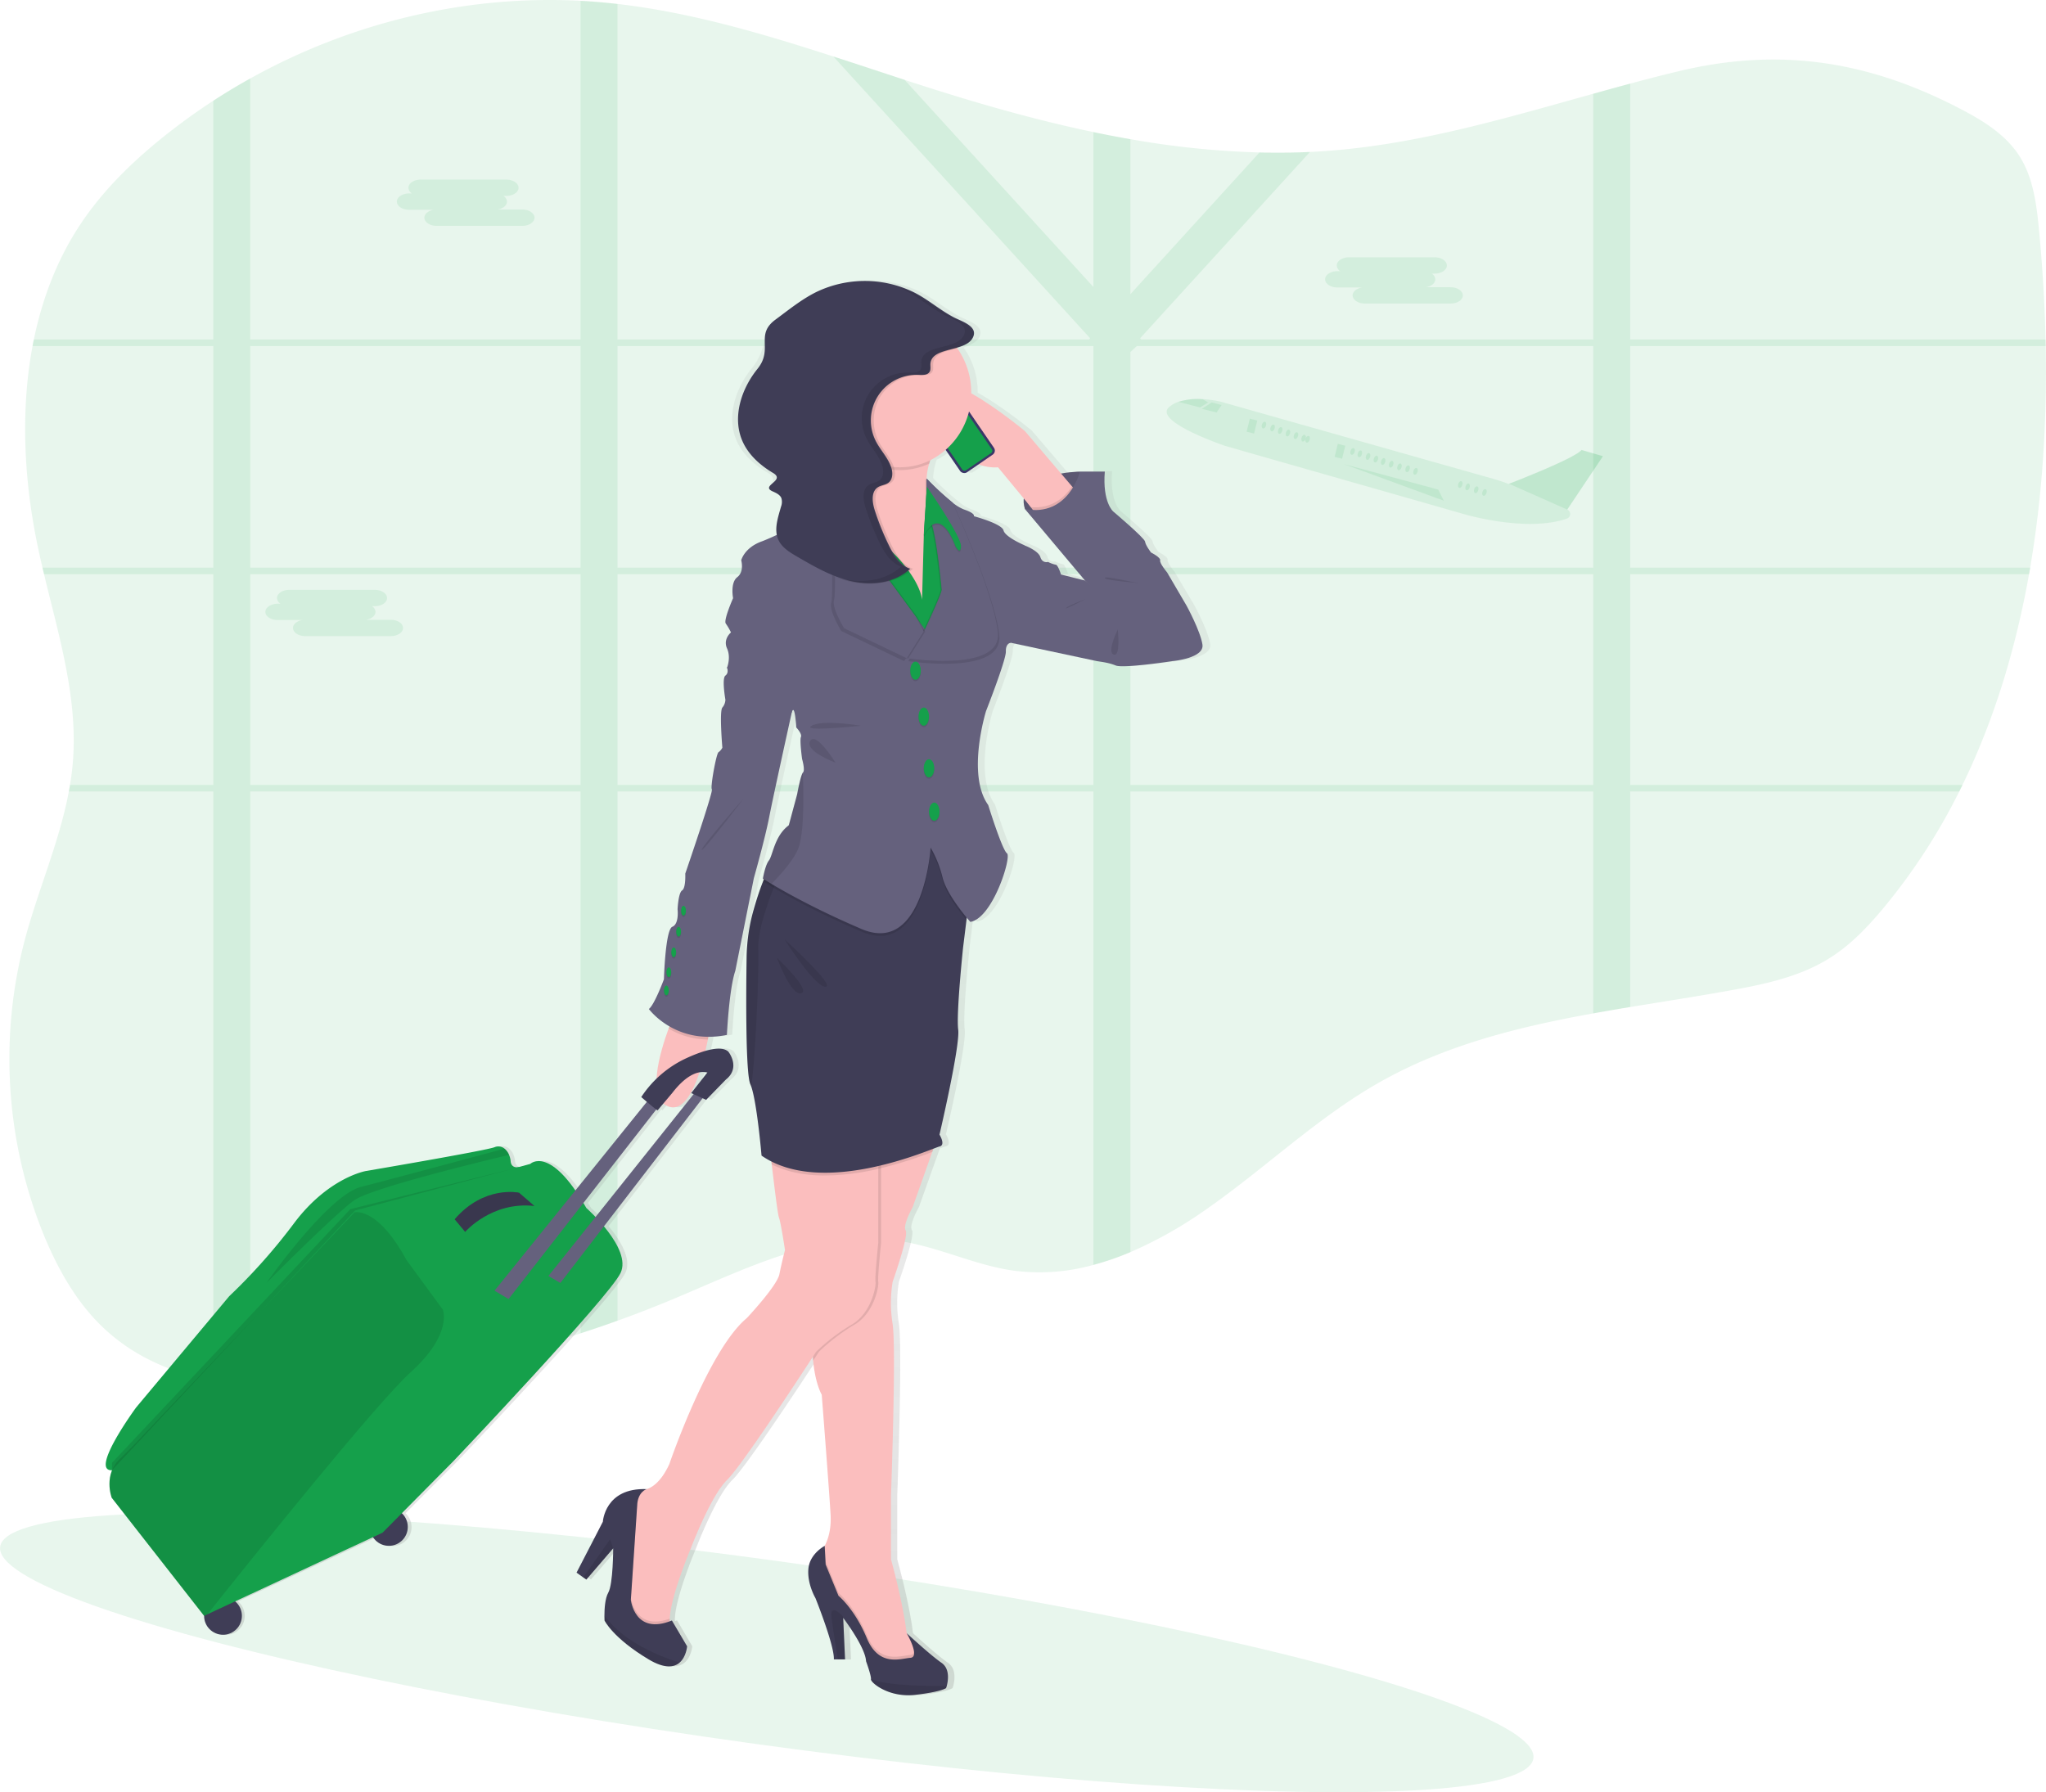 <svg xmlns="http://www.w3.org/2000/svg" xmlns:xlink="http://www.w3.org/1999/xlink" id="9384b02b-49b7-431a-934f-218f90990cfd" data-name="Layer 1" width="941.51" height="824.82" viewBox="0 0 941.51 824.82" class="injected-svg gridItem__media"><defs><linearGradient id="b0d57a94-2a20-4bb1-ba9f-a5b1ad7b8bc7-1680" x1="432.56" y1="817.82" x2="432.56" y2="166.66" gradientUnits="userSpaceOnUse"><stop offset="0" stop-color="gray" stop-opacity="0.25"></stop><stop offset="0.54" stop-color="gray" stop-opacity="0.12"></stop><stop offset="1" stop-color="gray" stop-opacity="0.1"></stop></linearGradient><linearGradient id="b0d57a94-2a20-4bb1-ba9f-a5b1ad7b8bc7-1680" x1="432.56" y1="817.82" x2="432.56" y2="166.66" gradientUnits="userSpaceOnUse"><stop offset="0" stop-color="gray" stop-opacity="0.25"></stop><stop offset="0.54" stop-color="gray" stop-opacity="0.12"></stop><stop offset="1" stop-color="gray" stop-opacity="0.1"></stop></linearGradient></defs><title>businesswoman</title><ellipse cx="482.08" cy="798.12" rx="42.38" ry="356.13" transform="translate(-503.7 1128.97) rotate(-82.14)" fill="#15A04B" opacity="0.1"></ellipse><path d="M149.6,606.48c6.41,15.45,14.82,30.26,26.59,41.62,14.34,13.84,32.15,21.39,51.22,25a154.27,154.27,0,0,0,17,2.2c15.07,1.16,30.5.39,45.3-1.22a535.59,535.59,0,0,0,106.7-22.83q8.55-2.76,17-5.81,12.75-4.57,25.27-9.81c34-14.21,69.15-32.33,105.32-26.71,17.53,2.73,34,11,51.57,13.46a92.21,92.21,0,0,0,36.84-2.62,126.59,126.59,0,0,0,17-5.87,193.44,193.44,0,0,0,35.32-20c26.5-18.52,50.28-41.48,78.18-57.52,30.76-17.69,64.81-26.1,99.5-32.37q8.48-1.53,17-2.92c16.05-2.65,32.14-5.1,48-8,15.28-2.82,30.83-6.27,44.13-14.75,9.49-6,17.47-14.43,24.79-23.26a277.49,277.49,0,0,0,34.52-53.22q.75-1.5,1.47-3c14.69-30.14,24.57-63,30.63-97,.18-1,.35-2,.52-3,5.7-33.33,7.78-67.79,7.15-102l-.06-3c-.39-16.89-1.44-33.71-3-50.29-1.12-11.66-2.62-23.76-8.66-33.56s-15.87-16.1-25.71-21.34c-43.3-23.07-84.81-29.49-131.39-18.31-7.48,1.79-14.93,3.72-22.38,5.72-5.67,1.52-11.34,3.09-17,4.67-39.13,10.91-78.16,22.52-118.61,26q-5.87.51-11.73.78-11.61.54-23.22.24a401.19,401.19,0,0,1-59.44-6.12q-8.52-1.47-17-3.26C608,93.29,583.83,86.5,560,79q-7.29-2.3-14.56-4.68c-10.92-3.57-21.84-7.21-32.78-10.75C480,53,447.18,43.31,413.41,39.41q-4.34-.49-8.68-.87c-2.77-.24-5.55-.43-8.32-.57-52.45-2.8-105.5,9.85-152,35.74q-8.66,4.82-17,10.24-11.57,7.53-22.43,16.2c-14.84,11.85-28.73,25.34-39.31,41.55-10.31,15.79-17,33.52-20.85,52.16-.21,1-.41,2-.59,3-5.65,30.09-3.89,62.36,2.45,92.51.67,3.16,1.38,6.33,2.12,9.49.23,1,.47,2,.71,3,6.84,28.51,15.58,56.94,13.3,86.09-.29,3.67-.75,7.31-1.35,10.91-.17,1-.34,2-.53,3-4.46,23.78-14.6,46.34-20.68,69.89A215.32,215.32,0,0,0,149.6,606.48Z" transform="translate(-129.25 -37.59)" fill="#15A04B" opacity="0.1"></path><path d="M227.41,298.86H148.8c.23,1,.47,2,.71,3h77.9v97H161.46c-.17,1-.34,2-.53,3h66.48V673.09a154.27,154.27,0,0,0,17,2.2V401.86h152V651.24q8.55-2.76,17-5.81V401.86h219V619.75a126.59,126.59,0,0,0,17-5.87v-212h213V504q8.48-1.53,17-2.92V401.86h151.46q.75-1.5,1.47-3H879.41v-97H1063c.18-1,.35-2,.52-3H879.41v-102h191.23l-.06-3H879.41V76.08c-5.67,1.52-11.34,3.09-17,4.67V193.86h-208l-.52-.57,78.16-85.77q-11.61.54-23.22.24L649.41,173V101.64q-8.52-1.47-17-3.26V169.7L545.48,74.31c-10.92-3.57-21.84-7.21-32.78-10.75L630.91,193.29l-.52.57h-217V39.41q-4.34-.49-8.68-.87c-2.77-.24-5.55-.43-8.32-.57V193.86h-152V73.71q-8.66,4.82-17,10.24V193.86H144.82c-.21,1-.41,2-.59,3h83.18Zm169-102v102h-152v-102Zm17,0h219v102h-219Zm449,102h-213V199.59l3-2.73h210Zm-213,100v-97h213v97Zm-236,0v-97h219v97Zm-169-97h152v97h-152Z" transform="translate(-129.25 -37.59)" fill="#15A04B" opacity="0.1"></path><path d="M667.19,225a12.9,12.9,0,0,1,4.38-2.49,29.44,29.44,0,0,1,11.14-1.21,49,49,0,0,1,8.17,1.14L816.52,258c2.37.67,4.7,1.46,7,2.34,8.1-3.17,31-12.35,33.51-15.63l9.84,2.88-16.42,24.51h0a2.25,2.25,0,0,1-.16,4.18c-18.93,6.51-47.52-2.12-47.52-2.12L693,242.8S659.83,231.6,667.19,225Z" transform="translate(-129.25 -37.59)" fill="#15A04B" opacity="0.1"></path><ellipse cx="812.37" cy="264.25" rx="1.6" ry="0.96" transform="translate(178.1 915.67) rotate(-71.78)" fill="#15A04B" opacity="0.1"></ellipse><ellipse cx="808.56" cy="263" rx="1.6" ry="0.96" transform="translate(176.68 911.19) rotate(-71.78)" fill="#15A04B" opacity="0.1"></ellipse><ellipse cx="801.25" cy="260.59" rx="1.6" ry="0.96" transform="translate(173.94 902.59) rotate(-71.78)" fill="#15A04B" opacity="0.1"></ellipse><ellipse cx="780.64" cy="254.54" rx="1.6" ry="0.96" transform="translate(165.52 878.85) rotate(-71.78)" fill="#15A04B" opacity="0.1"></ellipse><ellipse cx="777.01" cy="253.34" rx="1.6" ry="0.96" transform="translate(164.16 874.59) rotate(-71.78)" fill="#15A04B" opacity="0.1"></ellipse><ellipse cx="773.25" cy="252.46" rx="1.6" ry="0.96" transform="translate(162.42 870.41) rotate(-71.78)" fill="#15A04B" opacity="0.1"></ellipse><ellipse cx="769.47" cy="251.22" rx="1.6" ry="0.96" transform="translate(161 865.97) rotate(-71.78)" fill="#15A04B" opacity="0.1"></ellipse><ellipse cx="765.77" cy="250" rx="1.6" ry="0.96" transform="translate(159.61 861.61) rotate(-71.78)" fill="#15A04B" opacity="0.1"></ellipse><ellipse cx="762.4" cy="248.89" rx="1.6" ry="0.96" transform="translate(158.35 857.65) rotate(-71.78)" fill="#15A04B" opacity="0.1"></ellipse><ellipse cx="758.8" cy="247.7" rx="1.6" ry="0.96" transform="translate(157 853.41) rotate(-71.78)" fill="#15A04B" opacity="0.1"></ellipse><ellipse cx="755.02" cy="246.46" rx="1.6" ry="0.96" transform="translate(155.59 848.97) rotate(-71.78)" fill="#15A04B" opacity="0.1"></ellipse><ellipse cx="751.68" cy="245.36" rx="1.6" ry="0.96" transform="translate(154.33 845.04) rotate(-71.78)" fill="#15A04B" opacity="0.1"></ellipse><ellipse cx="732.91" cy="240.51" rx="1.6" ry="0.96" transform="matrix(0.31, -0.95, 0.95, 0.31, 146.04, 823.88)" fill="#15A04B" opacity="0.1"></ellipse><ellipse cx="725.61" cy="238.11" rx="1.6" ry="0.96" transform="translate(143.31 815.29) rotate(-71.78)" fill="#15A04B" opacity="0.1"></ellipse><ellipse cx="721.93" cy="236.9" rx="1.6" ry="0.96" transform="translate(141.93 810.96) rotate(-71.78)" fill="#15A04B" opacity="0.1"></ellipse><ellipse cx="718.37" cy="235.72" rx="1.6" ry="0.96" transform="translate(140.6 806.78) rotate(-71.78)" fill="#15A04B" opacity="0.1"></ellipse><ellipse cx="714.86" cy="234.57" rx="1.6" ry="0.96" transform="translate(139.28 802.65) rotate(-71.78)" fill="#15A04B" opacity="0.1"></ellipse><ellipse cx="710.9" cy="233.26" rx="1.6" ry="0.96" transform="translate(137.8 797.98) rotate(-71.78)" fill="#15A04B" opacity="0.1"></ellipse><ellipse cx="729.14" cy="239.27" rx="1.6" ry="0.96" transform="translate(144.63 819.44) rotate(-71.78)" fill="#15A04B" opacity="0.1"></ellipse><ellipse cx="804.62" cy="261.7" rx="1.6" ry="0.96" transform="translate(175.2 906.55) rotate(-71.78)" fill="#15A04B" opacity="0.1"></ellipse><rect x="744.05" y="242.28" width="3.54" height="6.17" transform="translate(1281.86 624.71) rotate(-166.13)" fill="#15A04B" opacity="0.1"></rect><rect x="703.55" y="230.67" width="3.54" height="6.17" transform="translate(1204.83 592.14) rotate(-166.13)" fill="#15A04B" opacity="0.1"></rect><polygon points="557.55 185.21 562.12 186.41 559.84 189.85 553.07 188.17 557.55 185.21" fill="#15A04B" opacity="0.1"></polygon><path d="M671.57,222.55l9.87,2.57,3.76-2.32-2.49-1.46A29.44,29.44,0,0,0,671.57,222.55Z" transform="translate(-129.25 -37.59)" fill="#15A04B" opacity="0.1"></path><path d="M866.87,247.53l-16.42,24.59-26.82-11.89S854,248.65,857,244.65Z" transform="translate(-129.25 -37.59)" fill="#15A04B" opacity="0.1"></path><polygon points="618.51 213.63 661.84 225.33 664.4 230.45 618.51 213.63" fill="#15A04B" opacity="0.1"></polygon><path d="M317.5,126.62h1.31a3.24,3.24,0,0,1-1.6-2.62h0c0-2.06,2.53-3.75,5.62-3.75h39.42c3.09,0,5.62,1.69,5.62,3.75h0c0,2.07-2.53,3.76-5.62,3.76h-1.32a3.27,3.27,0,0,1,1.61,2.62c0,1.76-1.84,3.25-4.31,3.65h11.35c3.09,0,5.63,1.69,5.63,3.75s-2.54,3.76-5.63,3.76H330.16c-3.09,0-5.62-1.69-5.62-3.76,0-1.76,1.84-3.24,4.3-3.64H317.5c-3.1,0-5.63-1.69-5.63-3.76S314.4,126.62,317.5,126.62Z" transform="translate(-129.25 -37.59)" fill="#15A04B" opacity="0.1"></path><path d="M744.66,162.39H746a3.26,3.26,0,0,1-1.6-2.62h0c0-2.07,2.53-3.76,5.62-3.76h39.42c3.09,0,5.62,1.69,5.62,3.76h0c0,2.06-2.53,3.75-5.62,3.75h-1.32a3.28,3.28,0,0,1,1.61,2.62c0,1.77-1.84,3.25-4.3,3.65h11.34c3.1,0,5.63,1.69,5.63,3.76s-2.53,3.75-5.63,3.75H757.33c-3.1,0-5.63-1.69-5.63-3.75,0-1.76,1.84-3.25,4.3-3.65H744.66c-3.1,0-5.63-1.69-5.63-3.76S741.56,162.39,744.66,162.39Z" transform="translate(-129.25 -37.59)" fill="#15A04B" opacity="0.1"></path><path d="M257,315.45h1.32a3.26,3.26,0,0,1-1.61-2.62h0c0-2.07,2.53-3.76,5.62-3.76h39.42c3.09,0,5.62,1.69,5.62,3.76h0c0,2.06-2.53,3.75-5.62,3.75h-1.32a3.26,3.26,0,0,1,1.61,2.62c0,1.76-1.84,3.25-4.3,3.65h11.34c3.1,0,5.63,1.69,5.63,3.76s-2.53,3.75-5.63,3.75H269.71c-3.1,0-5.63-1.69-5.63-3.75,0-1.77,1.84-3.25,4.31-3.65H257c-3.09,0-5.63-1.69-5.63-3.76S254,315.45,257,315.45Z" transform="translate(-129.25 -37.59)" fill="#15A04B" opacity="0.1"></path><path d="M686.15,334c-1-6.29-7.28-17.79-7.28-17.79l-9.07-15.4s-3.56-4.21-3.23-5.57-4.21-3.61-4.21-3.61-2.59-3.38-2.75-5-14.73-13.86-14.73-13.86-5-4.19-3.88-18.36H629.51a61,61,0,0,0-8.75.87L604,235.71s-13.19-10.93-24.85-17.38c0-.1,0-.2,0-.3a35.27,35.27,0,0,0-6.41-20.4l-.12-.16a15.6,15.6,0,0,0,5.2-2.4,6.4,6.4,0,0,0,2.32-2.85c1.87-4.8-5.51-7-8.88-8.73-6.83-3.52-12.51-8.76-19.48-12a52,52,0,0,0-44.33.28c-6.81,3.37-12.74,8.21-18.86,12.7-9.59,7-5.9,13.45-13.4,22.67s-11.74,22.21-7.05,33.11c2.76,6.4,8.25,11.31,14.28,14.85s-1.33,5.88,5.13,8.56c1.52.64,3.18,1.43,3.8,3a6.07,6.07,0,0,1-.17,3.94c-1.19,4.25-2.77,8.83-1.93,13-4,1.87-6.75,2.91-6.75,2.91-8.3,2.9-9.71,8.77-9.71,8.77s1.51,5.2-1.83,7.78-1.94,9.66-1.94,9.66-4.53,10.2-3.36,11.7a28.47,28.47,0,0,1,2.39,4.09s-3.78,3-1.84,7.3,0,8.91,0,8.91,1,2.37-.75,3.66,0,11.11,0,11.11a5.83,5.83,0,0,1-1.41,3.6c-1.46,1.72,0,18.47,0,18.47a5.62,5.62,0,0,1-1.78,2.1c-1,.48-3.88,16.27-3.07,17.07S447,439.5,447,439.5s.32,6.6-1.46,7.73-2.1,8.7-2.1,8.7.8,6.76-2.43,8.05-3.89,24.17-3.89,24.17-4.37,11.76-7,13.69a33.19,33.19,0,0,0,9.51,8l-.4,1.06c-2.19,6-5.17,15.3-5.56,23a50.72,50.72,0,0,0-7.06,8.46s1.16,1,2.57,2.2L396.1,585.4c-13.52-19.37-20.86-12.19-20.86-12.19l-5,1.37c-.77.18-3.76.67-4-2.68a9.38,9.38,0,0,0-.72-2.88,7.28,7.28,0,0,0-2.1-2.88,4.51,4.51,0,0,0-4.63-.67c-4.2,1.62-59.46,11-59.46,11s-17.25,2.9-33.11,23.84a268.6,268.6,0,0,1-30.1,33.83L193,685.33s-21.76,29.41-11.2,28.88c-2.57,6.31-.13,12.68-.13,12.68l42.72,54.38a8.74,8.74,0,1,0,14.36-6.66l63.77-29.56a8.72,8.72,0,1,0,13.34-11L340,709.82s71.53-75.07,77-86.35c3.11-6.38-2.36-15.14-7.69-21.53l45.64-59,1.64.74,9.18-9.37c7-5.62,1.07-12.86,1.07-12.86-2.09-1.89-6.07-1.6-10.57-.32.42-1.8.8-3.55,1.12-5.19.09-.44.18-.87.26-1.3a42.06,42.06,0,0,0,8.56-.87s1-21.1,3.88-29.48l8.58-42.69s5.18-18.2,7.12-28.19,10.47-48.33,10.47-48.33c1.39-4.19,2,7.09,2,7.09s2.81,2.9,2.16,4.4.54,10.1.54,10.1,1.51,5.15.44,6.23a2.69,2.69,0,0,0-.49.88c-1,2.3-2.33,9.37-2.33,9.37l-3.79,14.05-.63.51a19.6,19.6,0,0,0-5.45,7.82c-1.15,2.68-1.81,5.22-2.49,6.84a4.82,4.82,0,0,1-.58,1,7.85,7.85,0,0,0-1,1.77,35.61,35.61,0,0,0-1.94,6.87l.45.29c0,.09-.07.19-.11.28l-.19.48,0,.06c-.41,1-.79,2.05-1.17,3.09l-.12.33c-.35,1-.69,2-1,2.95-.05.17-.11.34-.16.51-.31.93-.6,1.86-.88,2.77l-.18.58c-.26.87-.52,1.73-.76,2.57,0,.1-.06.21-.09.3a84.59,84.59,0,0,0-3.24,22.13c-.23,17.66-.4,53.31,1.78,58.13.14.32.29.69.43,1.1,2.7,7.91,4.75,31.76,4.75,31.76a38.72,38.72,0,0,0,4.51,2.67c.05.45.1.9.16,1.37,1.15,9.81,2.77,23.08,3.31,24.42.87,2.15,2.81,15,2.81,15s-1.52,5.79-2.59,11.16-15.11,20.2-15.11,20.2C457.41,659,439.5,711.43,439.5,711.43c-3.57,7.68-7.51,10.52-10.41,11.5-19.33-.72-20.23,15-20.23,15l-12.2,23.41,3.09,2.19,1.45,1,12.41-14.39s0,16.43-2.27,20.4c-1.54,2.7-1.79,7.65-1.79,10.55,0,1.36.06,2.27.06,2.27s3.78,8,20.39,17.9c7.46,4.43,11.81,3.68,14.34,1.49,3.1-2.68,3.47-7.5,3.47-7.5l-7-11.89c-.35.15-.69.26-1,.39,0-.41,0-.83,0-1.28.44-10.5,9.88-32.65,9.88-32.65s9.06-23.85,16.61-31.15c6.59-6.37,33.05-46.59,39.69-56.74l0,.34c0,.49.07,1,.12,1.42,1,10.87,4,15.67,4,15.67s3.45,44,4.09,55.2c.41,7-1.3,11.73-2.64,14.28l-.07.12c-.07,0-6.89,3.58-7.53,10.52s3.23,13.53,3.23,13.53S516,795,515.68,801.32h5.18L520,782.2l.08.1c.94,1.25,10.19,13.66,10.5,19.87,0,0,2.34,6.39,2.27,8.14a.66.66,0,0,1,0,.14c-.22,1.5,8.2,8.59,20.4,7.19s14.34-3.11,14.34-3.11.14-.39.32-1c.61-2.3,1.58-7.91-2.47-10.68-5.07-3.47-15.61-13.2-16.06-13.61l0,0c-1.73-14.39-7.24-33.94-7.24-33.94V725.82s2.49-67.45.77-78.83a60.06,60.06,0,0,1,0-19.55s7.55-21.26,6-23.63,3.23-10.74,3.23-10.74l9.07-25.43.53-1.48h0c1.48-.56,2.45-.93,2.8-1,3-.64,0-5.48,0-5.48s9.62-40.91,8.64-48.33,2.27-37.85,2.27-37.85L577,460.88l.14-1.13c1,1.24,1.7,2,1.7,2,10.35-1.72,19.2-30,16.93-31.58s-8.63-22.23-8.63-22.23c-10.14-14.07-1-43.28-1-43.28s9.28-23.52,9.17-27.39,2.16-4,2.16-4l0-.11c8.52,1.82,38.11,8.11,39.63,8.42,1.78.36,5.34.6,8.9,2.05s26.55-2.05,26.55-2.05S687.12,340.26,686.15,334Zm-229,197.1-7.46,9.48,1.11.5-45.37,56.56c-2.42-2.53-4.23-4.12-4.23-4.12-.46-.81-.92-1.58-1.37-2.34l33.7-43a3.51,3.51,0,0,0,.62.4l2.67-3.18a7.39,7.39,0,0,0,2.52,1.46c6.33,2.17,11-6.08,14.2-15.81A8.72,8.72,0,0,1,457.15,531.08ZM558.62,258.21c0-.11,0-.22,0-.33,0,.09,0,.2,0,.33Zm0-.58a2.3,2.3,0,0,1,0,.23A1.77,1.77,0,0,0,558.64,257.63Zm62.13,44.13s-1.46-4.51-2.43-4.51a14.06,14.06,0,0,1-3.56-1.29,2.86,2.86,0,0,1-3.56-2.21c-1-3-7.18-5.36-7.18-5.36s-9.06-3.76-9.82-6.88-13.7-6.55-13.7-6.55.87-1.28-4.64-3.11a20.44,20.44,0,0,1-5.32-3.25,122.9,122.9,0,0,1-11.91-11,32.3,32.3,0,0,1,1.17-6.91c.14-.51.29-1,.46-1.5a32.31,32.31,0,0,0,7.1-4.76l6.72,9.75a2.25,2.25,0,0,0,3.12.58l5.36-3.65a20.21,20.21,0,0,0,9,1.33l11.93,14.39a11.69,11.69,0,0,0,.51,4.84l27.73,32.87C631,304.34,620.77,301.76,620.77,301.76Z" transform="translate(-129.25 -37.59)" fill="url(&quot;#b0d57a94-2a20-4bb1-ba9f-a5b1ad7b8bc7-1680&quot;)"></path><path d="M626.22,254.65s-30.53.32-25.33,17.23l11.65,6.76,11.61-2.36,5.45-9.63Z" transform="translate(-129.25 -37.59)" fill="#65617D"></path><path d="M626.22,254.65s-30.53.32-25.33,17.23l11.65,6.76,11.61-2.36,5.45-9.63Z" transform="translate(-129.25 -37.59)" opacity="0.1"></path><path d="M559.72,225.18c8.37,30.44,28.78,27.47,28.78,27.47l13.09,15.85,1.93,2.46,4.18,5.32,18.52-10.52-3.69-4.34L600.89,236S551.35,194.75,559.72,225.18Z" transform="translate(-129.25 -37.59)" fill="#FBBEBE"></path><rect x="556.64" y="231.36" width="0.56" height="4.65" rx="0.28" ry="0.28" transform="translate(1019.14 73.86) rotate(145.56)" fill="#3A3768"></rect><rect x="569.39" y="217.96" width="0.32" height="1.53" rx="0.16" ry="0.16" transform="translate(1033.71 39.44) rotate(145.56)" fill="#3A3768"></rect><rect x="571.26" y="220.17" width="0.36" height="2.66" rx="0.18" ry="0.18" transform="matrix(-0.82, 0.57, -0.57, -0.82, 1038.75, 43.43)" fill="#3A3768"></rect><rect x="573.32" y="223.14" width="0.34" height="2.69" rx="0.17" ry="0.17" transform="translate(1044.16 47.7) rotate(145.56)" fill="#3A3768"></rect><rect x="559.86" y="215.91" width="18.87" height="38.36" rx="2.24" ry="2.24" transform="translate(1042.51 69.42) rotate(145.56)" fill="#3A3768"></rect><path d="M554.65,223.08a.68.68,0,0,1,.94.18l.08.11a.68.68,0,0,0,.94.18l6.61-4.53a.68.68,0,0,0,.17-.94l-.08-.11a.68.68,0,0,1,.18-.94l1.28-.89a1.3,1.3,0,0,1,1.8.34l19.1,27.86a1.29,1.29,0,0,1-.34,1.79L573.82,254a1.29,1.29,0,0,1-1.79-.34l-19.11-27.86a1.29,1.29,0,0,1,.34-1.79Z" transform="translate(-129.25 -37.59)" fill="#15A04B"></path><rect x="558.35" y="219.88" width="2.64" height="0.54" rx="0.27" ry="0.27" transform="translate(1016.49 47.61) rotate(145.56)" fill="#E6E8EC"></rect><circle cx="428.75" cy="183.7" r="0.3" fill="#E6E8EC"></circle><path d="M503.3,662.06c0,.6.09,1.18.14,1.76,1,10.86,3.95,15.66,3.95,15.66s3.43,44,4.07,55.18c.41,7-1.3,11.72-2.63,14.27a12.7,12.7,0,0,1-1.44,2.27l-2.15,4.72,10.09,20.18,11.81,19.54,8.16,10.73s6,.86,7.3,0,6.43,0,6.43,0l4.73-7.3-5.3-7.17-2-2.7c-1.72-14.39-7.2-33.93-7.2-33.93V725.86s2.48-67.41.76-78.8a60.28,60.28,0,0,1,0-19.53s7.51-21.26,6-23.62,3.22-10.74,3.22-10.74l9-25.41.52-1.49-2-4.87L506.1,555s.4,4,.84,10.35v.14c.26,3.68.52,8.16.73,13.16.7,16.82.76,39.4-2.43,56.65A108.44,108.44,0,0,0,503.3,662.06Z" transform="translate(-129.25 -37.59)" fill="#FBBEBE"></path><path d="M503.44,663.82l2.66-4.09a89.9,89.9,0,0,1,16.31-12.45c9.24-5.37,11.38-18,11-19.75s1.29-18,1.29-18V568.27l-27.71-3c1.1,16.07,2.45,47.51-1.7,70C503,647.47,502.81,656.88,503.44,663.82Z" transform="translate(-129.25 -37.59)" opacity="0.1"></path><path d="M417,766.87l2.15,19.75,10.51,6.22s9.67,1.08,7.95-7.51a12.59,12.59,0,0,1-.16-2.79c.43-10.49,9.82-32.63,9.82-32.63s9-23.83,16.53-31.14c6.56-6.36,32.89-46.56,39.5-56.71l1.51-2.33a90.19,90.19,0,0,1,16.32-12.45c9.23-5.37,11.38-18,11-19.75s1.28-18,1.28-18V568.27l-26.42-2.82-23.82-2.55s.53,4.66,1.21,10.59c1.15,9.8,2.77,23.07,3.3,24.41.87,2.15,2.8,15,2.8,15s-1.51,5.79-2.58,11.16-15,20.19-15,20.19c-17.82,14.81-35.64,67.19-35.64,67.19-4.69,10.14-10,11.86-12.76,12a5.45,5.45,0,0,1-1.84-.17l-3.87,7.09Z" transform="translate(-129.25 -37.59)" fill="#FBBEBE"></path><path d="M505.24,755.92l10.09,20.18,11.81,19.54,8.16,10.73s6,.86,7.3,0,6.43,0,6.43,0l4.73-7.3-5.3-7.17c1.39,3.2,2.53,7.19-.28,7.38-4.72.33-14.49,4.3-20.07-9.12s-13-19.43-13-19.43l-5.91-14.38-.38-7.42a12.7,12.7,0,0,1-1.44,2.27Z" transform="translate(-129.25 -37.59)" opacity="0.1"></path><path d="M504.49,773.09s8.8,21.9,8.48,28.24h5.15l-.86-19.12.08.11c.94,1.25,10.14,13.65,10.45,19.86,0,0,2.33,6.38,2.26,8.13a.61.61,0,0,1,0,.14c-.22,1.5,8.15,8.59,20.29,7.19s14.27-3.11,14.27-3.11.14-.39.32-1c.6-2.3,1.57-7.9-2.46-10.67-5.05-3.48-15.58-13.24-16-13.61.27.48,6.32,11,1.7,11.35s-14.49,4.3-20.07-9.12-13-19.43-13-19.43l-5.91-14.38-.44-8.59s-6.86,3.54-7.5,10.52S504.49,773.09,504.49,773.09Z" transform="translate(-129.25 -37.59)" fill="#3F3D56"></path><path d="M511.9,781.89c.61,5.14,2.12,14.6,2.9,19.44h3.32l-.86-19.12.08.11-.29-.85S511,774.81,511.9,781.89Z" transform="translate(-129.25 -37.59)" opacity="0.1"></path><path d="M530,810.45c-.22,1.5,8.15,8.59,20.29,7.19s14.27-3.11,14.27-3.11.14-.39.32-1c-7.56.09-27.74,0-34.87-3.19A.61.61,0,0,1,530,810.45Z" transform="translate(-129.25 -37.59)" opacity="0.1"></path><path d="M417,766.87l2.15,19.75,10.51,6.22s9.67,1.08,7.95-7.51a12.59,12.59,0,0,1-.16-2.79c-16.23,6-17.87-9.88-17.87-9.88l2.9-43.26a9.46,9.46,0,0,1,1.94-5.95,5.45,5.45,0,0,1-1.84-.17l-3.87,7.09Z" transform="translate(-129.25 -37.59)" opacity="0.1"></path><path d="M394.56,761.39l3.07,2.2,1.44,1,12.35-14.38s0,16.42-2.26,20.39c-1.53,2.7-1.77,7.65-1.77,10.55,0,1.36.05,2.27.05,2.27s3.76,8,20.29,17.89c7.42,4.43,11.75,3.67,14.26,1.49,3.09-2.68,3.45-7.5,3.45-7.5l-7-11.88c-17.18,7-18.89-9.49-18.89-9.49l2.9-43.26c.21-6.55,4.36-7.71,4.36-7.71-19.25-.74-20.14,15-20.14,15Z" transform="translate(-129.25 -37.59)" fill="#3F3D56"></path><polygon points="268.39 726 269.82 727.02 282.17 712.64 280.77 708.45 268.39 726" opacity="0.1"></polygon><path d="M407.39,781.17c0,1.36.05,2.27.05,2.27s3.76,8,20.29,17.89c7.42,4.43,11.75,3.67,14.26,1.49C434.46,800.49,416.5,793.87,407.39,781.17Z" transform="translate(-129.25 -37.59)" opacity="0.1"></path><path d="M437,546.91c9.55,3.29,15.28-17.37,18-30.85,1.26-6.29,1.85-11,1.85-11H439.27s-1,2.37-2.37,6C433,521.72,426.55,543.3,437,546.91Z" transform="translate(-129.25 -37.59)" fill="#FBBEBE"></path><path d="M514.68,268.13l12,29.19v25.12c0,.65,29.84,9,29.84,9l7.73-19.32s2.36-22.76-6.22-41.66a28.11,28.11,0,0,1-1.17-19.57q.21-.76.45-1.5a49.28,49.28,0,0,1,9.52-16.5s-20.47-6.79-34.53-8.17c-8.85-.86-15.18.42-12.27,6.88a28.63,28.63,0,0,1,2.32,13c0,.4,0,.81-.08,1.21C521.39,257.85,514.68,268.13,514.68,268.13Z" transform="translate(-129.25 -37.59)" fill="#FBBEBE"></path><path d="M520.06,231.62a28.63,28.63,0,0,1,2.32,13c0,.4,0,.81-.08,1.21a.27.27,0,0,0,.08.07,31.7,31.7,0,0,0,18.21,7.91c.93.09,1.88.13,2.83.13a31.25,31.25,0,0,0,13.47-3q.21-.76.45-1.5a49.28,49.28,0,0,1,9.52-16.5s-20.47-6.79-34.53-8.17C523.48,223.88,517.15,225.16,520.06,231.62Z" transform="translate(-129.25 -37.59)" opacity="0.1"></path><path d="M510.67,218.3a35,35,0,0,0,11.71,26.32,31.75,31.75,0,0,0,18.21,7.9c.93.09,1.88.13,2.83.13a31.38,31.38,0,0,0,13.92-3.24,34.51,34.51,0,0,0,18.84-31.11,35.3,35.3,0,0,0-6.39-20.39,32.24,32.24,0,0,0-26.37-14C525.34,183.94,510.67,199.32,510.67,218.3Z" transform="translate(-129.25 -37.59)" fill="#FBBEBE"></path><path d="M555.48,329.31s-20-18.25-25.55-34.78a183.18,183.18,0,0,0-13.31-29.84l1.48-3.09s8.18,21.77,14.19,24.34,20,17.39,21.26,27.7l.86-31.35,1.35-20.69s10.24,21.77,11.1,31.86-.22,28.34-3.44,32.2A10.49,10.49,0,0,1,555.48,329.31Z" transform="translate(-129.25 -37.59)" fill="#15A04B"></path><path d="M513.62,261l.14-.13-.14.13Z" transform="translate(-129.25 -37.59)" fill="none" stroke="#00FFFF" stroke-miterlimit="10"></path><path d="M483.12,562.9s.53,4.66,1.21,10.59c7.08,3.56,15.15,5,23.34,5.12a108.3,108.3,0,0,0,25.69-3.06,189.11,189.11,0,0,0,24.92-7.79l.52-1.49-2-4.87L506.1,555s.4,4,.84,10.35v.14Z" transform="translate(-129.25 -37.59)" opacity="0.1"></path><path d="M474.54,536.6c.14.32.29.7.43,1.11,2.69,7.9,4.72,31.74,4.72,31.74,28.34,19.65,78.9-3.54,81.89-4.19s0-5.47,0-5.47,9.57-40.9,8.61-48.31,2.25-37.84,2.25-37.84L574,461l4.29-35.87-32.85-7.08s-40.19,4.08-53,8.85a17.76,17.76,0,0,0-1.75.74c-3.93,1.94-7.44,8.35-10.27,15.55-1.73,4.37-3.2,9-4.38,13.16a84.85,84.85,0,0,0-3.22,22.12C472.54,496.16,472.37,531.78,474.54,536.6Z" transform="translate(-129.25 -37.59)" fill="#3F3D56"></path><path d="M474.54,536.6c.14.32.29.7.43,1.11,1.84-12.74,3.58-51.13,3.22-63.69-.43-15,15.46-46.81,15.46-46.81l-1.26-.27a17.76,17.76,0,0,0-1.75.74c-6.32,3.12-11.54,17.81-14.64,28.71a84.86,84.86,0,0,0-3.23,22.12C472.54,496.16,472.37,531.79,474.54,536.6Z" transform="translate(-129.25 -37.59)" opacity="0.1"></path><path d="M480.37,443.23c.82.54,17.44,11.24,45.37,23.17,28.67,12.23,31.78-37.47,31.78-37.47A51.37,51.37,0,0,1,563,442.78c1.59,6.35,7.83,14.47,11,18.26l4.29-35.87-32.85-7.08s-40.19,4.08-53,8.85a17.76,17.76,0,0,0-1.75.74C486.71,429.62,483.2,436,480.37,443.23Z" transform="translate(-129.25 -37.59)" opacity="0.1"></path><path d="M463.8,336c1.93,4.29,0,8.91,0,8.91s28.45,24.58,29.85,20.39,2,7.09,2,7.09,2.8,2.9,2.16,4.4.53,10.09.53,10.09,1.5,5.15.43,6.23-2.68,10-2.68,10l-3.84,14.26-.67.56c-6,4.93-6.77,13.52-8.49,15.67s-2.78,8.37-2.78,8.37,16.74,10.95,45.4,23.19,31.78-37.47,31.78-37.47A51.37,51.37,0,0,1,563,441.49c2.15,8.59,12.78,20.4,12.78,20.4,10.31-1.72,19.1-29.95,16.85-31.56S584,408.11,584,408.11c-10.09-14.06-1-43.27-1-43.27s9.23-23.51,9.12-27.37,2.15-4,2.15-4l6.55-44.87s-9-3.76-9.77-6.88-13.64-6.54-13.64-6.54.87-1.29-4.61-3.12a20.19,20.19,0,0,1-5.3-3.24,124.33,124.33,0,0,1-11.85-11s-.55,12.78,2.12,20.17,4.62,29.22,4.83,30.83-7.73,18.46-7.73,18.46l-4.21-5.77c-6.64-9.08-18.87-25.76-19.72-26.54-1.19-1.07-11.48-29.78-12.91-33.36-.53-1.31-1.27-1.73-2-1.74a3,3,0,0,0-1.61.52h0a5.5,5.5,0,0,0-.71.52l-.25.69-.06.14a15.28,15.28,0,0,1-.76,1.72,0,0,0,0,0,0,0h0C505.74,277,480,286.69,480,286.69c-8.26,2.9-9.66,8.77-9.66,8.77s1.5,5.19-1.82,7.77-1.93,9.66-1.93,9.66-4.51,10.2-3.35,11.7a27.57,27.57,0,0,1,2.38,4.08S461.87,331.67,463.8,336Z" transform="translate(-129.25 -37.59)" fill="#65617D"></path><path d="M547.21,341.87s43.91,6.87,41.87-12c-1.86-17.21-18-53.41-20.86-59.71a125,125,0,0,1-11.86-11s-.54,12.78,2.12,20.17,4.62,29.21,4.83,30.82-7.73,18.47-7.73,18.47Z" transform="translate(-129.25 -37.59)" opacity="0.1"></path><path d="M545.92,340.59s43.91,6.86,41.87-12c-1.86-17.21-18-53.41-20.86-59.71a124.33,124.33,0,0,1-11.85-11s-.55,12.78,2.11,20.17,4.62,29.22,4.84,30.83-7.73,18.46-7.73,18.46Z" transform="translate(-129.25 -37.59)" opacity="0.1"></path><path d="M546.57,340.59s43.9,6.86,41.86-12c-1.85-17.21-18-53.41-20.86-59.71a124.33,124.33,0,0,1-11.85-11s-.55,12.78,2.12,20.17,4.62,29.22,4.83,30.83-7.73,18.46-7.73,18.46Z" transform="translate(-129.25 -37.59)" fill="#65617D"></path><path d="M511.39,264.76h0c0,.13.07,2,.16,4.88.17,5.56.44,15,.58,23.89.16,10.3.16,19.78-.34,21.4-1.18,3.76,4.61,13.1,4.61,13.1l28.88,13.84,7.77-12.35-3.61-6.73c-6.64-9.08-18.87-25.76-19.72-26.54-.38-.34-1.7-3.52-3.35-7.8-3.52-9.09-8.59-23.13-9.56-25.56a3.61,3.61,0,0,0-2-1.75,1.77,1.77,0,0,0-1.61.53h0a5.65,5.65,0,0,0-1,1.34l0,.05a10.26,10.26,0,0,0-.74,1.67Z" transform="translate(-129.25 -37.59)" opacity="0.1"></path><path d="M513.33,263.47h0c0,.12.07,2,.15,4.87.17,5.56.44,15,.58,23.89.17,10.3.17,19.78-.34,21.4-1.18,3.76,4.62,13.1,4.62,13.1l28.87,13.85L555,328.23l-3.61-6.73c-6.64-9.08-18.86-25.76-19.72-26.54-.38-.34-1.69-3.52-3.35-7.8-3.52-9.08-8.59-23.13-9.56-25.56a3.6,3.6,0,0,0-2-1.74,1.72,1.72,0,0,0-1.61.52h0a5.55,5.55,0,0,0-1,1.35l0,0a10.19,10.19,0,0,0-.74,1.68Z" transform="translate(-129.25 -37.59)" opacity="0.1"></path><path d="M512.68,263.47h0c0,.12.07,2,.16,4.87.17,5.56.43,15,.58,23.89.16,10.3.16,19.78-.35,21.4-1.17,3.76,4.62,13.1,4.62,13.1l28.88,13.85,7.76-12.36s-1.37-2.58-3.6-6.73c-6.64-9.08-18.87-25.76-19.72-26.54-.38-.34-1.7-3.52-3.35-7.8-3.52-9.08-8.59-23.13-9.56-25.56a3.58,3.58,0,0,0-2-1.74,1.74,1.74,0,0,0-1.61.52h0a5.27,5.27,0,0,0-1,1.35l0,0a10.19,10.19,0,0,0-.74,1.68A0,0,0,0,0,512.68,263.47Z" transform="translate(-129.25 -37.59)" fill="#65617D"></path><ellipse cx="421.29" cy="309.33" rx="2.42" ry="4.19" opacity="0.1"></ellipse><ellipse cx="421.29" cy="308.68" rx="2.42" ry="4.19" fill="#15A04B"></ellipse><ellipse cx="427.5" cy="354.25" rx="2.42" ry="4.19" opacity="0.1"></ellipse><ellipse cx="425.09" cy="330.47" rx="2.42" ry="4.19" opacity="0.1"></ellipse><ellipse cx="429.92" cy="374.22" rx="2.42" ry="4.19" opacity="0.1"></ellipse><ellipse cx="427.5" cy="353.61" rx="2.42" ry="4.19" fill="#15A04B"></ellipse><ellipse cx="425.09" cy="329.83" rx="2.42" ry="4.19" fill="#15A04B"></ellipse><ellipse cx="429.92" cy="373.58" rx="2.42" ry="4.19" fill="#15A04B"></ellipse><path d="M507.05,293.94c.63-.48,3.55-1.14,6.37-1.7s5.7-1,5.7-1a17.13,17.13,0,0,1,8.54-4c-3.52-9.08-8.59-23.13-9.56-25.56a3.58,3.58,0,0,0-2-1.74,1.74,1.74,0,0,0-1.61.52h0a5.27,5.27,0,0,0-1,1.35l0,0-.59,6.57-.16,1.76s-4.67,2.25-3.7,6S505.76,294.91,507.05,293.94Z" transform="translate(-129.25 -37.59)" fill="#15A04B"></path><path d="M555.76,262.25s15.88,22.83,15.71,27.34-2.57,0-2.57,0-6.71-19.93-14.54-4.83Z" transform="translate(-129.25 -37.59)" opacity="0.1"></path><path d="M555.76,261.6s15.88,22.84,15.71,27.35-2.57,0-2.57,0-6.71-19.93-14.54-4.84Z" transform="translate(-129.25 -37.59)" fill="#15A04B"></path><path d="M598.53,291l2.36-2.32S607.06,291,608,294s3.54,2.22,3.54,2.22a14.07,14.07,0,0,0,3.54,1.28c1,0,2.42,4.51,2.42,4.51s10.14,2.58,11,2.74,40.57,37.07,40.57,37.07-22.86,3.51-26.4,2.06-7.09-1.7-8.86-2.06-41.7-8.89-41.7-8.89Z" transform="translate(-129.25 -37.59)" fill="#65617D"></path><path d="M603.52,271l4.18,5.32,18.52-10.52-3.69-4.34C619.23,266.47,613.35,271.86,603.52,271Z" transform="translate(-129.25 -37.59)" opacity="0.1"></path><path d="M663.1,339.83l5.95,2s14.5-1.32,13.53-7.6-7.25-17.78-7.25-17.78l-9-15.39s-3.55-4.22-3.22-5.57-4.19-3.61-4.19-3.61-2.58-3.38-2.74-5S641.52,273,641.52,273s-5-4.19-3.87-18.36H626.22s-5.25,21.1-25.33,17.23l27.59,32.85Z" transform="translate(-129.25 -37.59)" fill="#65617D"></path><path d="M436.9,511a35.65,35.65,0,0,0,18.08,5c1.26-6.29,1.85-11,1.85-11H439.27S438.23,507.41,436.9,511Z" transform="translate(-129.25 -37.59)" opacity="0.1"></path><path d="M468.9,340.59l-5.1,4.29s1,2.36-.74,3.65,0,11.11,0,11.11a5.84,5.84,0,0,1-1.4,3.59c-1.45,1.72,0,18.47,0,18.47a5.58,5.58,0,0,1-1.77,2.09c-1,.48-3.87,16.27-3.06,17.07s-12.24,38.81-12.24,38.81.32,6.6-1.45,7.73-2.09,8.69-2.09,8.69.8,6.76-2.42,8.05-3.86,24.16-3.86,24.16-4.35,11.75-6.93,13.68c0,0,12.24,16.75,35.91,11.92,0,0,1-21.1,3.86-29.47l8.54-42.67s5.15-18.2,7.08-28.18,10.42-48.31,10.42-48.31V351.59Z" transform="translate(-129.25 -37.59)" fill="#65617D"></path><ellipse cx="314.54" cy="419.79" rx="1.13" ry="2.25" opacity="0.1"></ellipse><ellipse cx="310.03" cy="438.95" rx="1.13" ry="2.25" opacity="0.1"></ellipse><ellipse cx="306.65" cy="456.5" rx="1.13" ry="2.25" opacity="0.1"></ellipse><ellipse cx="312.28" cy="429.45" rx="1.13" ry="2.25" opacity="0.1"></ellipse><ellipse cx="307.77" cy="448.13" rx="1.13" ry="2.25" opacity="0.1"></ellipse><ellipse cx="314.54" cy="419.15" rx="1.13" ry="2.25" fill="#15A04B"></ellipse><ellipse cx="310.03" cy="438.31" rx="1.13" ry="2.25" fill="#15A04B"></ellipse><ellipse cx="306.65" cy="455.86" rx="1.13" ry="2.25" fill="#15A04B"></ellipse><ellipse cx="312.28" cy="428.81" rx="1.13" ry="2.25" fill="#15A04B"></ellipse><ellipse cx="307.77" cy="447.49" rx="1.13" ry="2.25" fill="#15A04B"></ellipse><path d="M525.44,371.61s-17.4-3-22.72,0S525.44,371.61,525.44,371.61Z" transform="translate(-129.25 -37.59)" opacity="0.1"></path><path d="M513.74,388.62s-9-14.65-11.69-10S513.74,388.62,513.74,388.62Z" transform="translate(-129.25 -37.59)" opacity="0.1"></path><path d="M471.64,404.89c-.48.48-19.65,22.38-19.48,23.83S471.64,404.89,471.64,404.89Z" transform="translate(-129.25 -37.59)" opacity="0.1"></path><path d="M643.61,327.27c-.16.49-5.16,10.47-1.85,11.6S643.61,327.27,643.61,327.27Z" transform="translate(-129.25 -37.59)" opacity="0.1"></path><path d="M628.64,313.42s-7.57,2.74-8.86,4S628.64,313.42,628.64,313.42Z" transform="translate(-129.25 -37.59)" opacity="0.1"></path><path d="M654.24,306c-3.54-.16-16.1-3.55-16.59-2.42S654.24,306,654.24,306Z" transform="translate(-129.25 -37.59)" opacity="0.1"></path><path d="M522.38,244.62c-.53,12.52-7.7,23.51-7.7,23.51l12,29.19v8.49c8.16.86,16.76-.91,22.7-6.46-4.71-1.54-7.58-6.22-9.77-10.67a123.53,123.53,0,0,1-6.53-16.16c-1.2-3.71-1.82-8.65,1.48-10.74,1.51-1,3.51-1,4.91-2.12,1.81-1.45,1.93-4.2,1.31-6.43-.07-.24-.14-.48-.22-.71-1.46-4.34-4.9-7.77-7-11.87a21.46,21.46,0,0,1-1.27-15.91,19.86,19.86,0,0,1,2.31-5,21.43,21.43,0,0,1,18.57-9.64c1.87.08,4.16.2,5.11-1.4.74-1.22.21-2.8.45-4.21.71-4.3,6-5.25,11-6.59a32.24,32.24,0,0,0-26.37-14c-18.08,0-32.75,15.38-32.75,34.36A35,35,0,0,0,522.38,244.62Z" transform="translate(-129.25 -37.59)" opacity="0.1"></path><path d="M557.48,204.5c-.24,1.41.29,3-.44,4.22-1,1.59-3.25,1.47-5.11,1.39a21,21,0,0,0-19.62,30.54c2.2,4.32,5.9,7.9,7.21,12.57.62,2.24.5,5-1.31,6.44-1.39,1.13-3.4,1.16-4.91,2.12-3.3,2.09-2.68,7-1.48,10.74a122.2,122.2,0,0,0,6.54,16.16c2.18,4.45,5,9.13,9.76,10.67-6.88,6.42-17.3,7.8-26.5,5.85s-17.51-6.74-25.64-11.48c-3.34-1.94-6.87-4.09-8.5-7.59-2.22-4.76-.24-10.29,1.17-15.34a6.14,6.14,0,0,0,.17-3.94c-.63-1.52-2.27-2.31-3.79-3-6.42-2.68,6-5,0-8.56s-11.46-8.44-14.2-14.84c-4.67-10.89-.46-23.88,7-33.09s-1.28-15.63,8.26-22.66c6.08-4.49,12-9.33,18.76-12.69a51.5,51.5,0,0,1,44.11-.29c6.93,3.25,12.58,8.49,19.38,12,3.35,1.73,10.7,3.92,8.83,8.72C574.34,199.76,558.74,196.91,557.48,204.5Z" transform="translate(-129.25 -37.59)" fill="#3F3D56"></path><path d="M490.23,469.84s24,21.9,18.89,21.9S490.23,469.84,490.23,469.84Z" transform="translate(-129.25 -37.59)" opacity="0.1"></path><path d="M486.79,478.43s15.89,15,11.17,16.31S486.79,478.43,486.79,478.43Z" transform="translate(-129.25 -37.59)" opacity="0.1"></path><path d="M480.22,442.18s1.32.86,3.86,2.38c4.31-4.32,10.63-11.27,12.68-16.87,3.22-8.81,1.93-34.35,1.93-34.35-1.08,1.07-2.69,10-2.69,10l-3.83,14.26-.67.56c-6,4.93-6.77,13.52-8.49,15.67S480.22,442.18,480.22,442.18Z" transform="translate(-129.25 -37.59)" opacity="0.1"></path><circle cx="102.62" cy="743.69" r="8.7" fill="#3F3D56"></circle><circle cx="178.95" cy="702.77" r="8.7" fill="#3F3D56"></circle><path d="M180.79,714.26c10.5-.53,36.26-1.17,41.42-3.75s61.19-62.16,61.19-62.16l16.74-24.47,27.38-11.59,22.86-26.11,18.05-11.54s-3.88,1.22-4.2-2.63a9.17,9.17,0,0,0-.72-2.88,7.16,7.16,0,0,0-2.09-2.88,4.46,4.46,0,0,0-4.6-.66c-4.18,1.61-59.16,10.95-59.16,10.95s-17.16,2.9-32.94,23.83a267.71,267.71,0,0,1-30,33.81l-42.84,51.21S170.29,714.79,180.79,714.26Z" transform="translate(-129.25 -37.59)" fill="#15A04B"></path><path d="M180.66,726.93l42.51,54.35,1.52-.71L305.29,743l32.85-33.17s71.18-75,76.65-86.31-15.72-29.95-15.72-29.95c-16.68-29.31-25.82-20.29-25.82-20.29l-80.78,22.21h-.06L292,596c-6.27,6.67-77.29,82.26-100.44,105.93l-.05.06h0c-3.29,3.37-5.61,5.68-6.61,6.57C176.48,716,180.66,726.93,180.66,726.93Z" transform="translate(-129.25 -37.59)" fill="#15A04B"></path><path d="M180.66,726.93l42.51,54.35,1.52-.71c22.49-28.23,77.94-97.29,93.49-111.37C337.82,651.4,333,640.3,333,640.3l-16.75-22.86c-12.63-23.42-22.9-22.08-23.77-21.91h-.06L292,596,191.53,701.94l-.05.06h0c-3.29,3.37-5.61,5.68-6.61,6.57C176.48,716,180.66,726.93,180.66,726.93Z" transform="translate(-129.25 -37.59)" opacity="0.1"></path><path d="M375.18,592.64l-7.09-6.12S352,583,338.47,598.76l4.83,5.8S355.53,590.39,375.18,592.64Z" transform="translate(-129.25 -37.59)" fill="#3F3D56"></path><path d="M375.18,592.64l-7.09-6.12S352,583,338.47,598.76l4.83,5.8S355.53,590.39,375.18,592.64Z" transform="translate(-129.25 -37.59)" opacity="0.1"></path><polygon points="257.85 590.48 326.76 500.98 322.58 499.34 252.37 587.26 257.85 590.48" fill="#65617D"></polygon><polygon points="234.02 597.88 303.52 508.68 300.04 504.17 227.57 594.02 234.02 597.88" fill="#65617D"></polygon><path d="M431.86,548.63c-.75-.24-7.52-6.12-7.52-6.12h0a49.82,49.82,0,0,1,20.82-17.92c7.47-3.42,15.83-6.09,19.23-3,0,0,5.9,7.23-1.08,12.85l-5-1.26s-7.52-8.37-19.76,7.51Z" transform="translate(-129.25 -37.59)" fill="#3F3D56"></path><polygon points="334.06 496.84 324.94 506.21 318.07 503.09 326.07 492.9 330.31 494.18 334.06 496.84" fill="#3F3D56"></polygon><path d="M251.84,628.06c.53-.54,31.42-31.61,40.36-38,7.82-5.58,58.1-17.79,71.31-20.93a7.16,7.16,0,0,0-2.09-2.88c-12.6,3.4-53.19,14.34-66,17.59C280.29,587.67,252.28,627.43,251.84,628.06Z" transform="translate(-129.25 -37.59)" opacity="0.1"></path><polygon points="236.92 537.67 163.37 557.13 51.54 676.67 51.54 673.24 161.23 556.49 236.92 537.67" opacity="0.1"></polygon><path d="M517.41,304.17c9.21,1.95,19.63.57,26.51-5.85-4.71-1.55-7.58-6.22-9.77-10.67a122.15,122.15,0,0,1-6.53-16.16c-1.21-3.71-1.83-8.65,1.47-10.74,1.52-1,3.52-1,4.92-2.12,1.81-1.45,1.93-4.2,1.3-6.44-1.3-4.67-5-8.25-7.21-12.57a21,21,0,0,1,19.62-30.54c1.86.08,4.16.2,5.11-1.39.73-1.23.21-2.81.44-4.22,1.27-7.59,16.86-4.74,19.68-12,1.86-4.8-5.48-7-8.83-8.72-6.8-3.52-12.45-8.76-19.38-12-1.14-.53-2.31-1-3.49-1.47A50.38,50.38,0,0,1,548.6,172c6.93,3.25,12.58,8.49,19.38,12,3.35,1.74,10.7,3.93,8.83,8.73-2.81,7.26-18.41,4.41-19.67,12-.24,1.41.29,3-.44,4.22-1,1.59-3.25,1.47-5.11,1.39A21,21,0,0,0,532,240.9c2.2,4.33,5.9,7.91,7.21,12.58.62,2.24.5,5-1.31,6.44-1.39,1.13-3.39,1.16-4.91,2.12-3.3,2.09-2.68,7-1.48,10.74A122.2,122.2,0,0,0,538,288.94c2.18,4.45,5.05,9.12,9.76,10.67-6.88,6.42-17.3,7.79-26.5,5.85a50.26,50.26,0,0,1-7.25-2.13C515.15,303.65,516.27,303.93,517.41,304.17Z" transform="translate(-129.25 -37.59)" opacity="0.1"></path></svg>